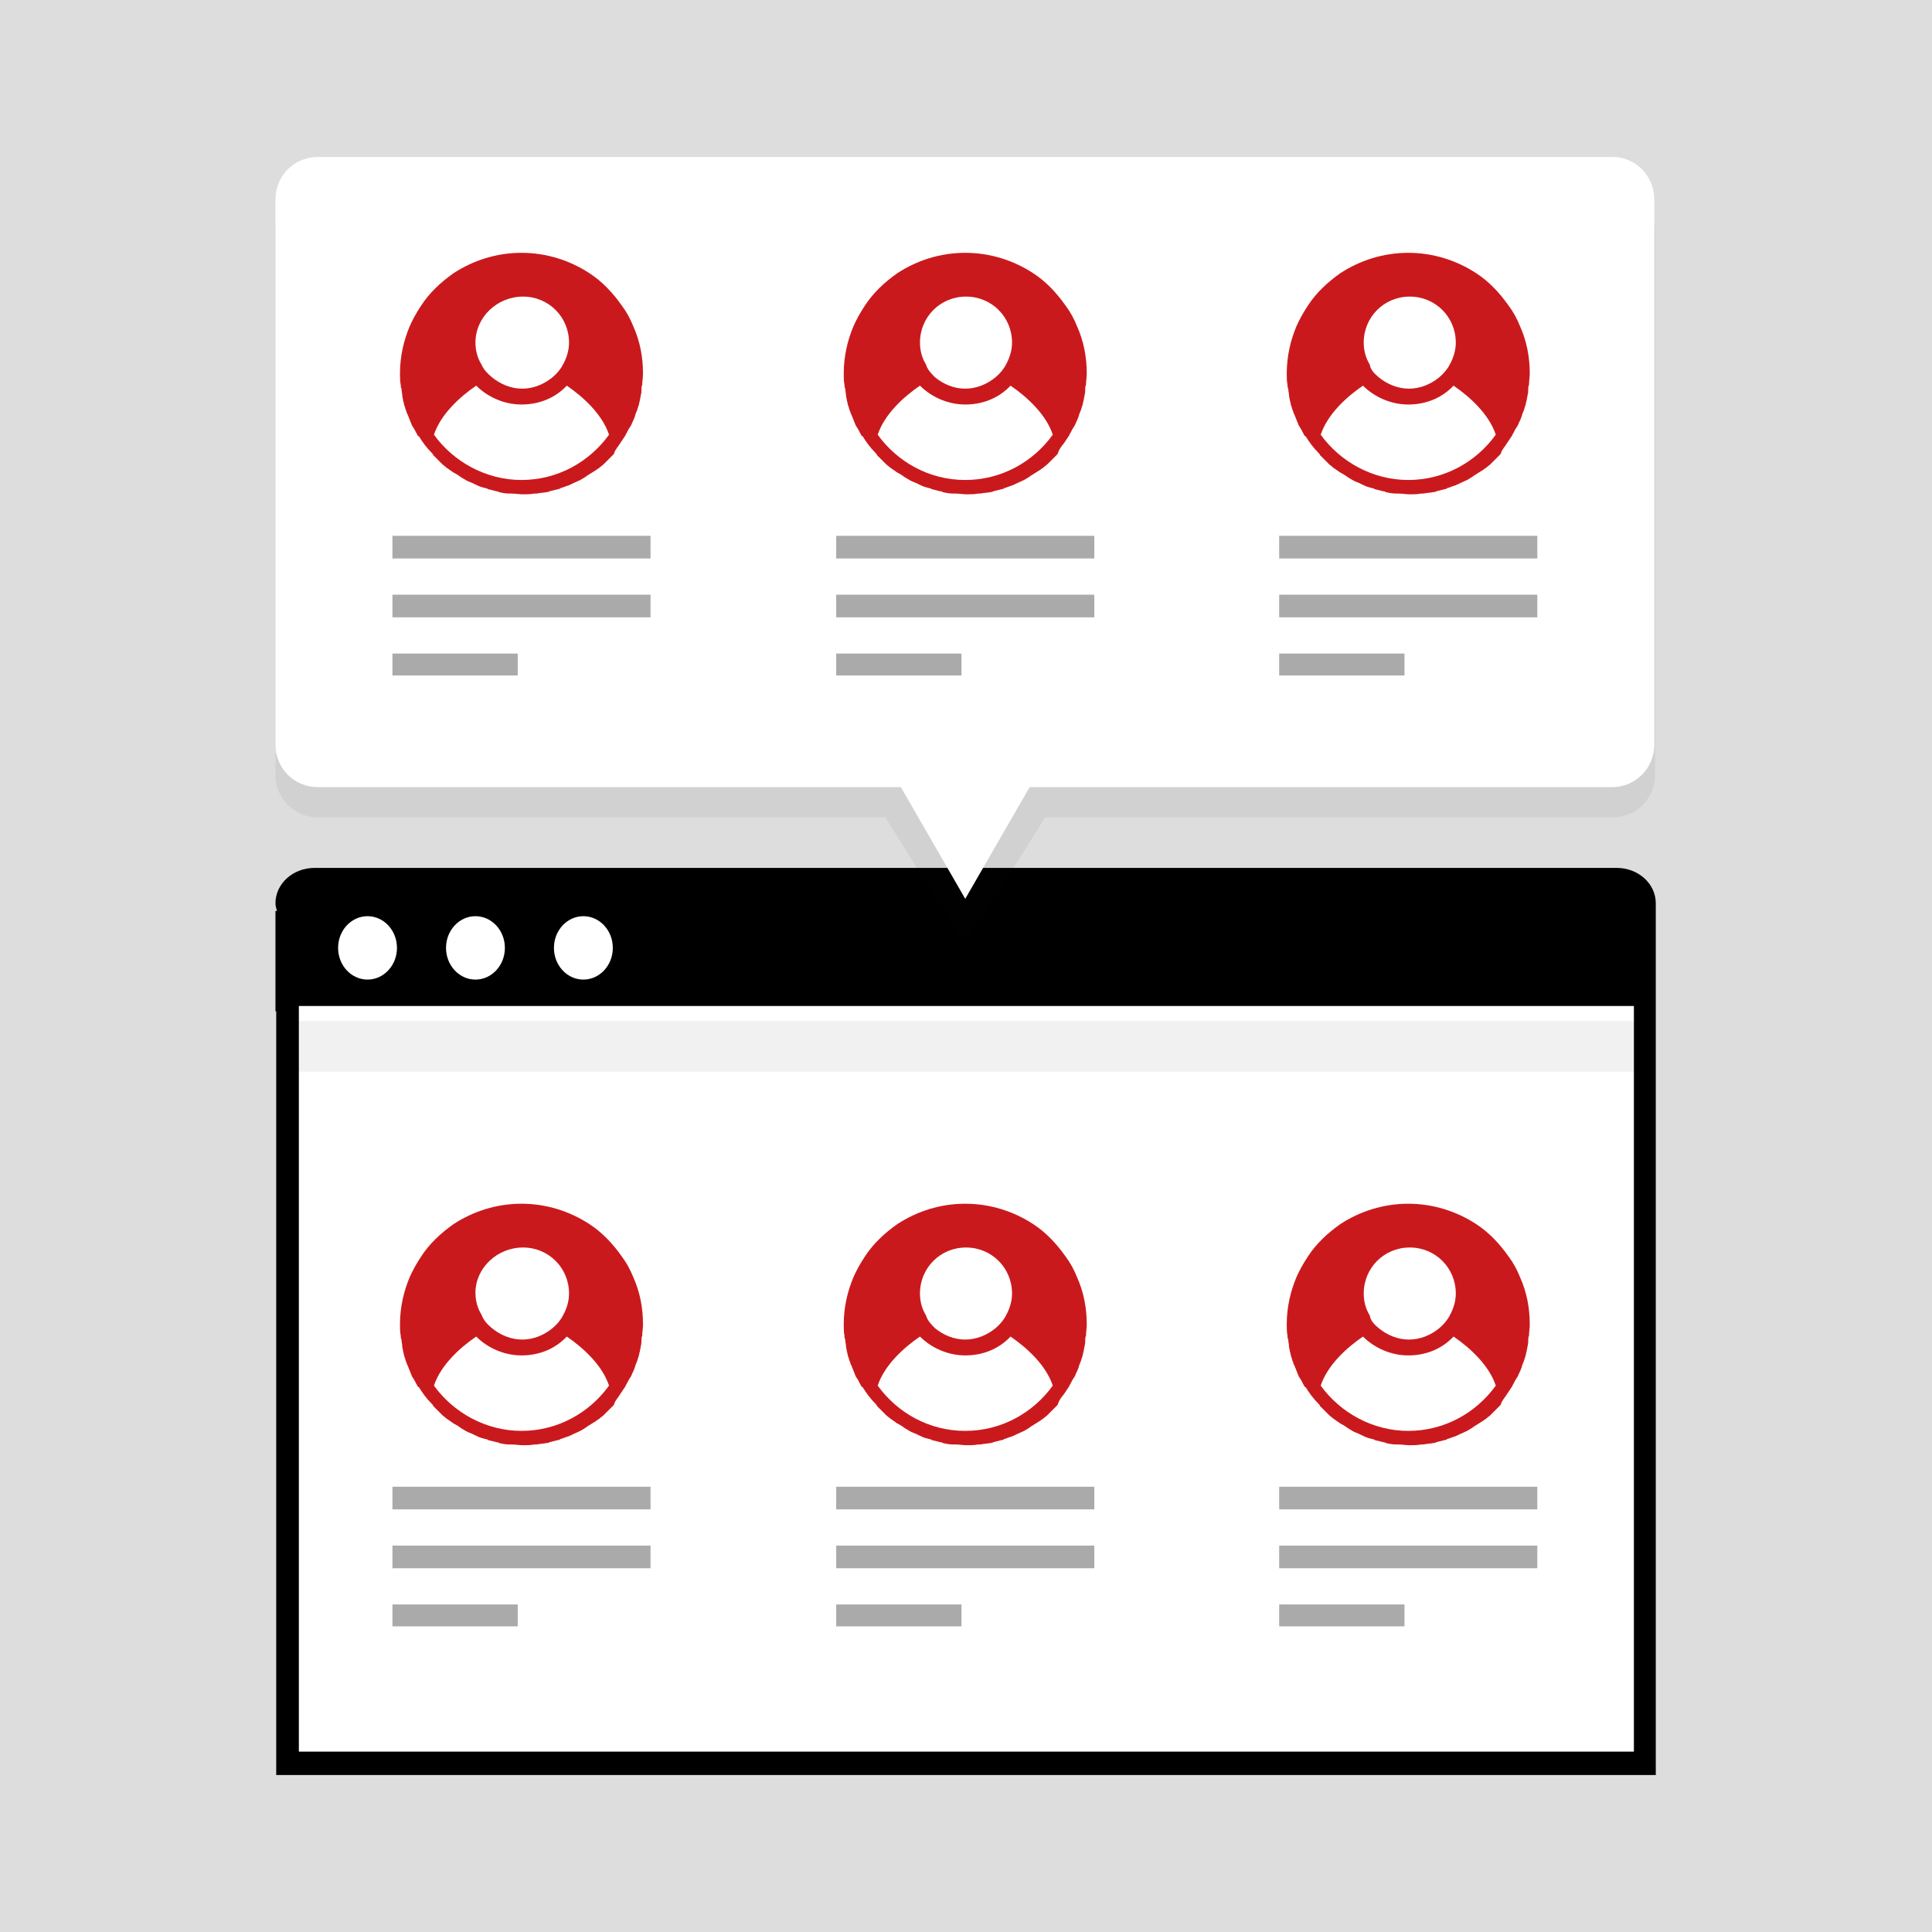 <?xml version="1.0" encoding="utf-8"?>
<!-- Generator: Adobe Illustrator 23.0.6, SVG Export Plug-In . SVG Version: 6.00 Build 0)  -->
<svg version="1.1" id="レイヤー_1" xmlns="http://www.w3.org/2000/svg" xmlns:xlink="http://www.w3.org/1999/xlink" x="0px"
	 y="0px" viewBox="0 0 256 256" style="enable-background:new 0 0 256 256;" xml:space="preserve">
<style type="text/css">
	.st0{fill-rule:evenodd;clip-rule:evenodd;fill:#DDDDDD;}
	.st1{opacity:0.1;fill:#070001;enable-background:new    ;}
	.st2{fill:#FFFFFF;}
	.st3{opacity:6.000000e-02;fill:#191919;enable-background:new    ;}
	.st4{fill-rule:evenodd;clip-rule:evenodd;fill:#FFFFFF;}
	.st5{fill:#ABAAAA;}
	.st6{fill:#CA191D;}
</style>
<rect class="st0" width="256" height="256"/>
<path class="st1" d="M442.3,565.4l-202.9,0.6l-22.8-21.4v-145l-0.1-45.5v-15.9l0.2,45.5c-0.1-0.4-0.2-46.3-0.2-46.7
	c0-3.1,2.7-5.6,5.9-5.6h175.1l38.9,75.9L442.3,565.4z"/>
<g>
	<path d="M219.4,119.7v115.5H36.6V134h-0.1v-13.3h0.2c-0.1-0.3-0.2-0.7-0.2-1c0-2.6,2.3-4.7,5.2-4.7h172.5
		C217.1,115,219.4,117.1,219.4,119.7z"/>
	<rect x="39.6" y="133.3" class="st2" width="176.9" height="98.8"/>
	<rect x="39.6" y="135.3" class="st3" width="176.9" height="6.7"/>
	<ellipse class="st4" cx="77.3" cy="125.6" rx="3.9" ry="4.2"/>
	<ellipse class="st4" cx="63" cy="125.6" rx="3.9" ry="4.2"/>
	<ellipse class="st4" cx="48.7" cy="125.6" rx="3.9" ry="4.2"/>
	<path class="st3" d="M213.7,24.8H42.1c-3.1,0-5.6,2.5-5.6,5.6v72.3c0,3.1,2.5,5.6,5.6,5.6h75.2l10.6,16.9l10.6-16.9h75.2
		c3.1,0,5.6-2.5,5.6-5.6V30.4C219.2,27.3,216.7,24.8,213.7,24.8z"/>
	<path class="st2" d="M213.7,20.8H42.1c-3.1,0-5.6,2.5-5.6,5.6v72.3c0,3.1,2.5,5.6,5.6,5.6h171.5c3.1,0,5.6-2.5,5.6-5.6V26.4
		C219.2,23.3,216.7,20.8,213.7,20.8z"/>
	<g>
		<g>
			<g>
				<rect x="52" y="86.6" class="st5" width="16.6" height="2.9"/>
				<rect x="52" y="71" class="st5" width="34.2" height="3"/>
				<rect x="52" y="78.8" class="st5" width="34.2" height="3"/>
			</g>
			<g>
				<path class="st6" d="M82.2,58.7C82.2,58.7,82.2,58.7,82.2,58.7L82.2,58.7c0.2-0.3,0.4-0.6,0.6-0.9c0.1-0.1,0.1-0.2,0.1-0.2
					c0.2-0.3,0.3-0.6,0.5-0.9c0.1-0.1,0.1-0.2,0.2-0.3c0.2-0.5,0.5-1,0.6-1.5c0.1-0.2,0.1-0.3,0.2-0.5c0.1-0.2,0.1-0.4,0.2-0.6
					c0.1-0.3,0.1-0.5,0.2-0.8c0-0.2,0.1-0.4,0.1-0.6c0.1-0.3,0.1-0.6,0.1-0.9c0-0.2,0-0.3,0.1-0.5c0-0.5,0.1-1,0.1-1.5
					c0-2.2-0.4-4.3-1.3-6.3c-0.4-1-0.9-1.9-1.5-2.7c-1.2-1.7-2.6-3.2-4.3-4.3c-2.6-1.7-5.7-2.7-9-2.7s-6.4,1-9,2.7
					c-1.7,1.2-3.2,2.6-4.3,4.3c-0.6,0.9-1.1,1.8-1.5,2.7c-0.8,1.9-1.3,4-1.3,6.3c0,0.5,0,1,0.1,1.5c0,0.2,0,0.3,0.1,0.5
					c0,0.3,0.1,0.6,0.1,0.9c0,0.2,0.1,0.4,0.1,0.6c0.1,0.3,0.1,0.5,0.2,0.8c0.1,0.2,0.1,0.4,0.2,0.6c0.1,0.2,0.1,0.4,0.2,0.5
					c0.2,0.5,0.4,1,0.6,1.5c0.1,0.1,0.1,0.2,0.2,0.3c0.2,0.3,0.3,0.6,0.5,0.9c0,0.1,0.1,0.2,0.2,0.2c0.5,0.8,1,1.5,1.7,2.2
					c0.1,0.1,0.2,0.2,0.2,0.3c0.3,0.3,0.6,0.6,0.9,0.9c0.1,0.1,0.2,0.2,0.3,0.3c0.2,0.2,0.4,0.3,0.6,0.5c0.2,0.1,0.4,0.3,0.6,0.4
					c0.2,0.2,0.5,0.3,0.8,0.5c0.2,0.1,0.4,0.3,0.6,0.4c0.2,0.1,0.3,0.2,0.5,0.3c0.3,0.2,0.7,0.3,1.1,0.5c0.1,0.1,0.3,0.1,0.4,0.2
					c0.4,0.2,0.8,0.3,1.2,0.4c0.1,0,0.2,0,0.2,0.1c0.4,0.1,0.8,0.2,1.2,0.3c0.1,0,0.2,0,0.3,0.1c0.4,0.1,0.9,0.2,1.4,0.2
					c0.1,0,0.2,0,0.3,0c0.5,0,1,0.1,1.5,0.1s1,0,1.5-0.1c0.1,0,0.2,0,0.3,0c0.5-0.1,0.9-0.1,1.4-0.2c0.1,0,0.2,0,0.3-0.1
					c0.4-0.1,0.8-0.2,1.2-0.3c0.1,0,0.2,0,0.2-0.1c0.4-0.1,0.8-0.3,1.2-0.4c0.1-0.1,0.3-0.1,0.4-0.2c0.4-0.2,0.7-0.3,1.1-0.5
					c0.2-0.1,0.3-0.2,0.5-0.3c0.2-0.1,0.4-0.3,0.6-0.4c0.3-0.2,0.5-0.3,0.8-0.5c0.2-0.1,0.4-0.3,0.6-0.4c0.2-0.2,0.4-0.3,0.6-0.5
					c0.1-0.1,0.2-0.2,0.3-0.3c0.3-0.3,0.6-0.6,0.9-0.9c0.1-0.1,0.2-0.2,0.2-0.3C81.5,59.6,81.9,59.2,82.2,58.7z"/>
				<g>
					<path class="st2" d="M65.2,50c1.1,0.9,2.5,1.5,4,1.5s2.9-0.6,4-1.5c0.6-0.5,1.1-1.1,1.4-1.7c0.5-0.9,0.8-1.9,0.8-2.9
						c0-3.4-2.7-6.1-6.1-6.1S63,42,63,45.4c0,1.1,0.3,2.1,0.8,2.9C64.1,49,64.6,49.5,65.2,50z"/>
					<path class="st2" d="M69.1,63.6c4.8,0,9-2.4,11.6-6c-0.9-2.7-3.4-5-5.6-6.5c-1.5,1.6-3.6,2.5-6,2.5c-2.3,0-4.5-1-6-2.5
						c-2.2,1.5-4.7,3.8-5.6,6.5C60.1,61.2,64.4,63.6,69.1,63.6z"/>
				</g>
			</g>
		</g>
		<g>
			<g>
				<rect x="110.8" y="86.6" class="st5" width="16.6" height="2.9"/>
				<rect x="110.8" y="71" class="st5" width="34.2" height="3"/>
				<rect x="110.8" y="78.8" class="st5" width="34.2" height="3"/>
			</g>
			<g>
				<path class="st6" d="M141,58.7C141,58.7,141,58.7,141,58.7L141,58.7c0.2-0.3,0.4-0.6,0.6-0.9c0.1-0.1,0.1-0.2,0.1-0.2
					c0.2-0.3,0.3-0.6,0.5-0.9c0.1-0.1,0.1-0.2,0.2-0.3c0.2-0.5,0.5-1,0.6-1.5c0.1-0.2,0.1-0.3,0.2-0.5c0.1-0.2,0.1-0.4,0.2-0.6
					c0.1-0.3,0.1-0.5,0.2-0.8c0-0.2,0.1-0.4,0.1-0.6c0.1-0.3,0.1-0.6,0.1-0.9c0-0.2,0-0.3,0.1-0.5c0-0.5,0.1-1,0.1-1.5
					c0-2.2-0.4-4.3-1.3-6.3c-0.4-1-0.9-1.9-1.5-2.7c-1.2-1.7-2.6-3.2-4.3-4.3c-2.6-1.7-5.7-2.7-9-2.7c-3.3,0-6.4,1-9,2.7
					c-1.7,1.2-3.2,2.6-4.3,4.3c-0.6,0.9-1.1,1.8-1.5,2.7c-0.8,1.9-1.3,4-1.3,6.3c0,0.5,0,1,0.1,1.5c0,0.2,0,0.3,0.1,0.5
					c0,0.3,0.1,0.6,0.1,0.9c0,0.2,0.1,0.4,0.1,0.6c0.1,0.3,0.1,0.5,0.2,0.8c0.1,0.2,0.1,0.4,0.2,0.6c0.1,0.2,0.1,0.4,0.2,0.5
					c0.2,0.5,0.4,1,0.6,1.5c0.1,0.1,0.1,0.2,0.2,0.3c0.2,0.3,0.3,0.6,0.5,0.9c0,0.1,0.1,0.2,0.2,0.2c0.5,0.8,1,1.5,1.7,2.2
					c0.1,0.1,0.2,0.2,0.2,0.3c0.3,0.3,0.6,0.6,0.9,0.9c0.1,0.1,0.2,0.2,0.3,0.3c0.2,0.2,0.4,0.3,0.6,0.5c0.2,0.1,0.4,0.3,0.6,0.4
					c0.2,0.2,0.5,0.3,0.8,0.5c0.2,0.1,0.4,0.3,0.6,0.4c0.2,0.1,0.3,0.2,0.5,0.3c0.3,0.2,0.7,0.3,1.1,0.5c0.1,0.1,0.3,0.1,0.4,0.2
					c0.4,0.2,0.8,0.3,1.2,0.4c0.1,0,0.2,0,0.2,0.1c0.4,0.1,0.8,0.2,1.2,0.3c0.1,0,0.2,0,0.3,0.1c0.4,0.1,0.9,0.2,1.4,0.2
					c0.1,0,0.2,0,0.3,0c0.5,0,1,0.1,1.5,0.1s1,0,1.5-0.1c0.1,0,0.2,0,0.3,0c0.5-0.1,0.9-0.1,1.4-0.2c0.1,0,0.2,0,0.3-0.1
					c0.4-0.1,0.8-0.2,1.2-0.3c0.1,0,0.2,0,0.2-0.1c0.4-0.1,0.8-0.3,1.2-0.4c0.1-0.1,0.3-0.1,0.4-0.2c0.4-0.2,0.7-0.3,1.1-0.5
					c0.2-0.1,0.3-0.2,0.5-0.3c0.2-0.1,0.4-0.3,0.6-0.4c0.3-0.2,0.5-0.3,0.8-0.5c0.2-0.1,0.4-0.3,0.6-0.4c0.2-0.2,0.4-0.3,0.6-0.5
					c0.1-0.1,0.2-0.2,0.3-0.3c0.3-0.3,0.6-0.6,0.9-0.9c0.1-0.1,0.2-0.2,0.2-0.3C140.3,59.6,140.6,59.2,141,58.7z"/>
				<g>
					<path class="st2" d="M123.9,50c1.1,0.9,2.5,1.5,4,1.5s2.9-0.6,4-1.5c0.6-0.5,1.1-1.1,1.4-1.7c0.5-0.9,0.8-1.9,0.8-2.9
						c0-3.4-2.7-6.1-6.1-6.1c-3.4,0-6.1,2.7-6.1,6.1c0,1.1,0.3,2.1,0.8,2.9C122.9,49,123.4,49.5,123.9,50z"/>
					<path class="st2" d="M127.9,63.6c4.8,0,9-2.4,11.6-6c-0.9-2.7-3.4-5-5.6-6.5c-1.5,1.6-3.6,2.5-6,2.5c-2.3,0-4.5-1-6-2.5
						c-2.2,1.5-4.7,3.8-5.6,6.5C118.9,61.2,123.1,63.6,127.9,63.6z"/>
				</g>
			</g>
		</g>
		<g>
			<g>
				<rect x="169.5" y="86.6" class="st5" width="16.6" height="2.9"/>
				<rect x="169.5" y="71" class="st5" width="34.2" height="3"/>
				<rect x="169.5" y="78.8" class="st5" width="34.2" height="3"/>
			</g>
			<g>
				<path class="st6" d="M199.7,58.7C199.7,58.7,199.7,58.7,199.7,58.7L199.7,58.7c0.2-0.3,0.4-0.6,0.6-0.9c0.1-0.1,0.1-0.2,0.1-0.2
					c0.2-0.3,0.3-0.6,0.5-0.9c0.1-0.1,0.1-0.2,0.2-0.3c0.2-0.5,0.5-1,0.6-1.5c0.1-0.2,0.1-0.3,0.2-0.5c0.1-0.2,0.1-0.4,0.2-0.6
					c0.1-0.3,0.1-0.5,0.2-0.8c0-0.2,0.1-0.4,0.1-0.6c0.1-0.3,0.1-0.6,0.1-0.9c0-0.2,0-0.3,0.1-0.5c0-0.5,0.1-1,0.1-1.5
					c0-2.2-0.4-4.3-1.3-6.3c-0.4-1-0.9-1.9-1.5-2.7c-1.2-1.7-2.6-3.2-4.3-4.3c-2.6-1.7-5.7-2.7-9-2.7s-6.4,1-9,2.7
					c-1.7,1.2-3.2,2.6-4.3,4.3c-0.6,0.9-1.1,1.8-1.5,2.7c-0.8,1.9-1.3,4-1.3,6.3c0,0.5,0,1,0.1,1.5c0,0.2,0,0.3,0.1,0.5
					c0,0.3,0.1,0.6,0.1,0.9c0,0.2,0.1,0.4,0.1,0.6c0.1,0.3,0.1,0.5,0.2,0.8c0.1,0.2,0.1,0.4,0.2,0.6c0.1,0.2,0.1,0.4,0.2,0.5
					c0.2,0.5,0.4,1,0.6,1.5c0.1,0.1,0.1,0.2,0.2,0.3c0.2,0.3,0.3,0.6,0.5,0.9c0,0.1,0.1,0.2,0.2,0.2c0.5,0.8,1,1.5,1.7,2.2
					c0.1,0.1,0.2,0.2,0.2,0.3c0.3,0.3,0.6,0.6,0.9,0.9c0.1,0.1,0.2,0.2,0.3,0.3c0.2,0.2,0.4,0.3,0.6,0.5c0.2,0.1,0.4,0.3,0.6,0.4
					c0.2,0.2,0.5,0.3,0.8,0.5c0.2,0.1,0.4,0.3,0.6,0.4c0.2,0.1,0.3,0.2,0.5,0.3c0.3,0.2,0.7,0.3,1.1,0.5c0.1,0.1,0.3,0.1,0.4,0.2
					c0.4,0.2,0.8,0.3,1.2,0.4c0.1,0,0.2,0,0.2,0.1c0.4,0.1,0.8,0.2,1.2,0.3c0.1,0,0.2,0,0.3,0.1c0.4,0.1,0.9,0.2,1.4,0.2
					c0.1,0,0.2,0,0.3,0c0.5,0,1,0.1,1.5,0.1s1,0,1.5-0.1c0.1,0,0.2,0,0.3,0c0.5-0.1,0.9-0.1,1.4-0.2c0.1,0,0.2,0,0.3-0.1
					c0.4-0.1,0.8-0.2,1.2-0.3c0.1,0,0.2,0,0.2-0.1c0.4-0.1,0.8-0.3,1.2-0.4c0.1-0.1,0.3-0.1,0.4-0.2c0.4-0.2,0.7-0.3,1.1-0.5
					c0.2-0.1,0.3-0.2,0.5-0.3c0.2-0.1,0.4-0.3,0.6-0.4c0.3-0.2,0.5-0.3,0.8-0.5c0.2-0.1,0.4-0.3,0.6-0.4c0.2-0.2,0.4-0.3,0.6-0.5
					c0.1-0.1,0.2-0.2,0.3-0.3c0.3-0.3,0.6-0.6,0.9-0.9c0.1-0.1,0.2-0.2,0.2-0.3C199,59.6,199.4,59.2,199.7,58.7z"/>
				<g>
					<path class="st2" d="M182.7,50c1.1,0.9,2.5,1.5,4,1.5c1.5,0,2.9-0.6,4-1.5c0.6-0.5,1.1-1.1,1.4-1.7c0.5-0.9,0.8-1.9,0.8-2.9
						c0-3.4-2.7-6.1-6.1-6.1s-6.1,2.7-6.1,6.1c0,1.1,0.3,2.1,0.8,2.9C181.6,49,182.1,49.5,182.7,50z"/>
					<path class="st2" d="M186.6,63.6c4.8,0,9-2.4,11.6-6c-0.9-2.7-3.4-5-5.6-6.5c-1.5,1.6-3.6,2.5-6,2.5c-2.3,0-4.5-1-6-2.5
						c-2.2,1.5-4.7,3.8-5.6,6.5C177.6,61.2,181.9,63.6,186.6,63.6z"/>
				</g>
			</g>
		</g>
	</g>
	<g>
		<g>
			<g>
				<rect x="52" y="212.6" class="st5" width="16.6" height="2.9"/>
				<rect x="52" y="197" class="st5" width="34.2" height="3"/>
				<rect x="52" y="204.8" class="st5" width="34.2" height="3"/>
			</g>
			<g>
				<path class="st6" d="M82.2,184.7C82.2,184.7,82.2,184.7,82.2,184.7L82.2,184.7c0.2-0.3,0.4-0.6,0.6-0.9c0.1-0.1,0.1-0.2,0.1-0.2
					c0.2-0.3,0.3-0.6,0.5-0.9c0.1-0.1,0.1-0.2,0.2-0.3c0.2-0.5,0.5-1,0.6-1.5c0.1-0.2,0.1-0.3,0.2-0.5c0.1-0.2,0.1-0.4,0.2-0.6
					c0.1-0.3,0.1-0.5,0.2-0.8c0-0.2,0.1-0.4,0.1-0.6c0.1-0.3,0.1-0.6,0.1-0.9c0-0.2,0-0.3,0.1-0.5c0-0.5,0.1-1,0.1-1.5
					c0-2.2-0.4-4.3-1.3-6.3c-0.4-1-0.9-1.9-1.5-2.7c-1.2-1.7-2.6-3.2-4.3-4.3c-2.6-1.7-5.7-2.7-9-2.7s-6.4,1-9,2.7
					c-1.7,1.2-3.2,2.6-4.3,4.3c-0.6,0.9-1.1,1.8-1.5,2.7c-0.8,1.9-1.3,4-1.3,6.3c0,0.5,0,1,0.1,1.5c0,0.2,0,0.3,0.1,0.5
					c0,0.3,0.1,0.6,0.1,0.9c0,0.2,0.1,0.4,0.1,0.6c0.1,0.3,0.1,0.5,0.2,0.8c0.1,0.2,0.1,0.4,0.2,0.6c0.1,0.2,0.1,0.4,0.2,0.5
					c0.2,0.5,0.4,1,0.6,1.5c0.1,0.1,0.1,0.2,0.2,0.3c0.2,0.3,0.3,0.6,0.5,0.9c0,0.1,0.1,0.2,0.2,0.2c0.5,0.8,1,1.5,1.7,2.2
					c0.1,0.1,0.2,0.2,0.2,0.3c0.3,0.3,0.6,0.6,0.9,0.9c0.1,0.1,0.2,0.2,0.3,0.3c0.2,0.2,0.4,0.3,0.6,0.5c0.2,0.1,0.4,0.3,0.6,0.4
					c0.2,0.2,0.5,0.3,0.8,0.5c0.2,0.1,0.4,0.3,0.6,0.4c0.2,0.1,0.3,0.2,0.5,0.3c0.3,0.2,0.7,0.3,1.1,0.5c0.1,0.1,0.3,0.1,0.4,0.2
					c0.4,0.2,0.8,0.3,1.2,0.4c0.1,0,0.2,0,0.2,0.1c0.4,0.1,0.8,0.2,1.2,0.3c0.1,0,0.2,0,0.3,0.1c0.4,0.1,0.9,0.2,1.4,0.2
					c0.1,0,0.2,0,0.3,0c0.5,0,1,0.1,1.5,0.1s1,0,1.5-0.1c0.1,0,0.2,0,0.3,0c0.5-0.1,0.9-0.1,1.4-0.2c0.1,0,0.2,0,0.3-0.1
					c0.4-0.1,0.8-0.2,1.2-0.3c0.1,0,0.2,0,0.2-0.1c0.4-0.1,0.8-0.3,1.2-0.4c0.1-0.1,0.3-0.1,0.4-0.2c0.4-0.2,0.7-0.3,1.1-0.5
					c0.2-0.1,0.3-0.2,0.5-0.3c0.2-0.1,0.4-0.3,0.6-0.4c0.3-0.2,0.5-0.3,0.8-0.5c0.2-0.1,0.4-0.3,0.6-0.4c0.2-0.2,0.4-0.3,0.6-0.5
					c0.1-0.1,0.2-0.2,0.3-0.3c0.3-0.3,0.6-0.6,0.9-0.9c0.1-0.1,0.2-0.2,0.2-0.3C81.5,185.6,81.9,185.2,82.2,184.7z"/>
				<g>
					<path class="st2" d="M65.2,176c1.1,0.9,2.5,1.5,4,1.5s2.9-0.6,4-1.5c0.6-0.5,1.1-1.1,1.4-1.7c0.5-0.9,0.8-1.9,0.8-2.9
						c0-3.4-2.7-6.1-6.1-6.1S63,168,63,171.3c0,1.1,0.3,2.1,0.8,2.9C64.1,175,64.6,175.5,65.2,176z"/>
					<path class="st2" d="M69.1,189.6c4.8,0,9-2.4,11.6-6c-0.9-2.7-3.4-5-5.6-6.5c-1.5,1.6-3.6,2.5-6,2.5c-2.3,0-4.5-1-6-2.5
						c-2.2,1.5-4.7,3.8-5.6,6.5C60.1,187.2,64.4,189.6,69.1,189.6z"/>
				</g>
			</g>
		</g>
		<g>
			<g>
				<rect x="110.8" y="212.6" class="st5" width="16.6" height="2.9"/>
				<rect x="110.8" y="197" class="st5" width="34.2" height="3"/>
				<rect x="110.8" y="204.8" class="st5" width="34.2" height="3"/>
			</g>
			<g>
				<path class="st6" d="M141,184.7C141,184.7,141,184.7,141,184.7L141,184.7c0.2-0.3,0.4-0.6,0.6-0.9c0.1-0.1,0.1-0.2,0.1-0.2
					c0.2-0.3,0.3-0.6,0.5-0.9c0.1-0.1,0.1-0.2,0.2-0.3c0.2-0.5,0.5-1,0.6-1.5c0.1-0.2,0.1-0.3,0.2-0.5c0.1-0.2,0.1-0.4,0.2-0.6
					c0.1-0.3,0.1-0.5,0.2-0.8c0-0.2,0.1-0.4,0.1-0.6c0.1-0.3,0.1-0.6,0.1-0.9c0-0.2,0-0.3,0.1-0.5c0-0.5,0.1-1,0.1-1.5
					c0-2.2-0.4-4.3-1.3-6.3c-0.4-1-0.9-1.9-1.5-2.7c-1.2-1.7-2.6-3.2-4.3-4.3c-2.6-1.7-5.7-2.7-9-2.7c-3.3,0-6.4,1-9,2.7
					c-1.7,1.2-3.2,2.6-4.3,4.3c-0.6,0.9-1.1,1.8-1.5,2.7c-0.8,1.9-1.3,4-1.3,6.3c0,0.5,0,1,0.1,1.5c0,0.2,0,0.3,0.1,0.5
					c0,0.3,0.1,0.6,0.1,0.9c0,0.2,0.1,0.4,0.1,0.6c0.1,0.3,0.1,0.5,0.2,0.8c0.1,0.2,0.1,0.4,0.2,0.6c0.1,0.2,0.1,0.4,0.2,0.5
					c0.2,0.5,0.4,1,0.6,1.5c0.1,0.1,0.1,0.2,0.2,0.3c0.2,0.3,0.3,0.6,0.5,0.9c0,0.1,0.1,0.2,0.2,0.2c0.5,0.8,1,1.5,1.7,2.2
					c0.1,0.1,0.2,0.2,0.2,0.3c0.3,0.3,0.6,0.6,0.9,0.9c0.1,0.1,0.2,0.2,0.3,0.3c0.2,0.2,0.4,0.3,0.6,0.5c0.2,0.1,0.4,0.3,0.6,0.4
					c0.2,0.2,0.5,0.3,0.8,0.5c0.2,0.1,0.4,0.3,0.6,0.4c0.2,0.1,0.3,0.2,0.5,0.3c0.3,0.2,0.7,0.3,1.1,0.5c0.1,0.1,0.3,0.1,0.4,0.2
					c0.4,0.2,0.8,0.3,1.2,0.4c0.1,0,0.2,0,0.2,0.1c0.4,0.1,0.8,0.2,1.2,0.3c0.1,0,0.2,0,0.3,0.1c0.4,0.1,0.9,0.2,1.4,0.2
					c0.1,0,0.2,0,0.3,0c0.5,0,1,0.1,1.5,0.1s1,0,1.5-0.1c0.1,0,0.2,0,0.3,0c0.5-0.1,0.9-0.1,1.4-0.2c0.1,0,0.2,0,0.3-0.1
					c0.4-0.1,0.8-0.2,1.2-0.3c0.1,0,0.2,0,0.2-0.1c0.4-0.1,0.8-0.3,1.2-0.4c0.1-0.1,0.3-0.1,0.4-0.2c0.4-0.2,0.7-0.3,1.1-0.5
					c0.2-0.1,0.3-0.2,0.5-0.3c0.2-0.1,0.4-0.3,0.6-0.4c0.3-0.2,0.5-0.3,0.8-0.5c0.2-0.1,0.4-0.3,0.6-0.4c0.2-0.2,0.4-0.3,0.6-0.5
					c0.1-0.1,0.2-0.2,0.3-0.3c0.3-0.3,0.6-0.6,0.9-0.9c0.1-0.1,0.2-0.2,0.2-0.3C140.3,185.6,140.6,185.2,141,184.7z"/>
				<g>
					<path class="st2" d="M123.9,176c1.1,0.9,2.5,1.5,4,1.5s2.9-0.6,4-1.5c0.6-0.5,1.1-1.1,1.4-1.7c0.5-0.9,0.8-1.9,0.8-2.9
						c0-3.4-2.7-6.1-6.1-6.1c-3.4,0-6.1,2.7-6.1,6.1c0,1.1,0.3,2.1,0.8,2.9C122.9,175,123.4,175.5,123.9,176z"/>
					<path class="st2" d="M127.9,189.6c4.8,0,9-2.4,11.6-6c-0.9-2.7-3.4-5-5.6-6.5c-1.5,1.6-3.6,2.5-6,2.5c-2.3,0-4.5-1-6-2.5
						c-2.2,1.5-4.7,3.8-5.6,6.5C118.9,187.2,123.1,189.6,127.9,189.6z"/>
				</g>
			</g>
		</g>
		<g>
			<g>
				<rect x="169.5" y="212.6" class="st5" width="16.6" height="2.9"/>
				<rect x="169.5" y="197" class="st5" width="34.2" height="3"/>
				<rect x="169.5" y="204.8" class="st5" width="34.2" height="3"/>
			</g>
			<g>
				<path class="st6" d="M199.7,184.7C199.7,184.7,199.7,184.7,199.7,184.7L199.7,184.7c0.2-0.3,0.4-0.6,0.6-0.9
					c0.1-0.1,0.1-0.2,0.1-0.2c0.2-0.3,0.3-0.6,0.5-0.9c0.1-0.1,0.1-0.2,0.2-0.3c0.2-0.5,0.5-1,0.6-1.5c0.1-0.2,0.1-0.3,0.2-0.5
					c0.1-0.2,0.1-0.4,0.2-0.6c0.1-0.3,0.1-0.5,0.2-0.8c0-0.2,0.1-0.4,0.1-0.6c0.1-0.3,0.1-0.6,0.1-0.9c0-0.2,0-0.3,0.1-0.5
					c0-0.5,0.1-1,0.1-1.5c0-2.2-0.4-4.3-1.3-6.3c-0.4-1-0.9-1.9-1.5-2.7c-1.2-1.7-2.6-3.2-4.3-4.3c-2.6-1.7-5.7-2.7-9-2.7
					s-6.4,1-9,2.7c-1.7,1.2-3.2,2.6-4.3,4.3c-0.6,0.9-1.1,1.8-1.5,2.7c-0.8,1.9-1.3,4-1.3,6.3c0,0.5,0,1,0.1,1.5
					c0,0.2,0,0.3,0.1,0.5c0,0.3,0.1,0.6,0.1,0.9c0,0.2,0.1,0.4,0.1,0.6c0.1,0.3,0.1,0.5,0.2,0.8c0.1,0.2,0.1,0.4,0.2,0.6
					c0.1,0.2,0.1,0.4,0.2,0.5c0.2,0.5,0.4,1,0.6,1.5c0.1,0.1,0.1,0.2,0.2,0.3c0.2,0.3,0.3,0.6,0.5,0.9c0,0.1,0.1,0.2,0.2,0.2
					c0.5,0.8,1,1.5,1.7,2.2c0.1,0.1,0.2,0.2,0.2,0.3c0.3,0.3,0.6,0.6,0.9,0.9c0.1,0.1,0.2,0.2,0.3,0.3c0.2,0.2,0.4,0.3,0.6,0.5
					c0.2,0.1,0.4,0.3,0.6,0.4c0.2,0.2,0.5,0.3,0.8,0.5c0.2,0.1,0.4,0.3,0.6,0.4c0.2,0.1,0.3,0.2,0.5,0.3c0.3,0.2,0.7,0.3,1.1,0.5
					c0.1,0.1,0.3,0.1,0.4,0.2c0.4,0.2,0.8,0.3,1.2,0.4c0.1,0,0.2,0,0.2,0.1c0.4,0.1,0.8,0.2,1.2,0.3c0.1,0,0.2,0,0.3,0.1
					c0.4,0.1,0.9,0.2,1.4,0.2c0.1,0,0.2,0,0.3,0c0.5,0,1,0.1,1.5,0.1s1,0,1.5-0.1c0.1,0,0.2,0,0.3,0c0.5-0.1,0.9-0.1,1.4-0.2
					c0.1,0,0.2,0,0.3-0.1c0.4-0.1,0.8-0.2,1.2-0.3c0.1,0,0.2,0,0.2-0.1c0.4-0.1,0.8-0.3,1.2-0.4c0.1-0.1,0.3-0.1,0.4-0.2
					c0.4-0.2,0.7-0.3,1.1-0.5c0.2-0.1,0.3-0.2,0.5-0.3c0.2-0.1,0.4-0.3,0.6-0.4c0.3-0.2,0.5-0.3,0.8-0.5c0.2-0.1,0.4-0.3,0.6-0.4
					c0.2-0.2,0.4-0.3,0.6-0.5c0.1-0.1,0.2-0.2,0.3-0.3c0.3-0.3,0.6-0.6,0.9-0.9c0.1-0.1,0.2-0.2,0.2-0.3
					C199,185.6,199.4,185.2,199.7,184.7z"/>
				<g>
					<path class="st2" d="M182.7,176c1.1,0.9,2.5,1.5,4,1.5c1.5,0,2.9-0.6,4-1.5c0.6-0.5,1.1-1.1,1.4-1.7c0.5-0.9,0.8-1.9,0.8-2.9
						c0-3.4-2.7-6.1-6.1-6.1s-6.1,2.7-6.1,6.1c0,1.1,0.3,2.1,0.8,2.9C181.6,175,182.1,175.5,182.7,176z"/>
					<path class="st2" d="M186.6,189.6c4.8,0,9-2.4,11.6-6c-0.9-2.7-3.4-5-5.6-6.5c-1.5,1.6-3.6,2.5-6,2.5c-2.3,0-4.5-1-6-2.5
						c-2.2,1.5-4.7,3.8-5.6,6.5C177.6,187.2,181.9,189.6,186.6,189.6z"/>
				</g>
			</g>
		</g>
	</g>
	<polygon class="st2" points="127.9,119.1 138.1,101.4 117.7,101.4 	"/>
</g>
</svg>
